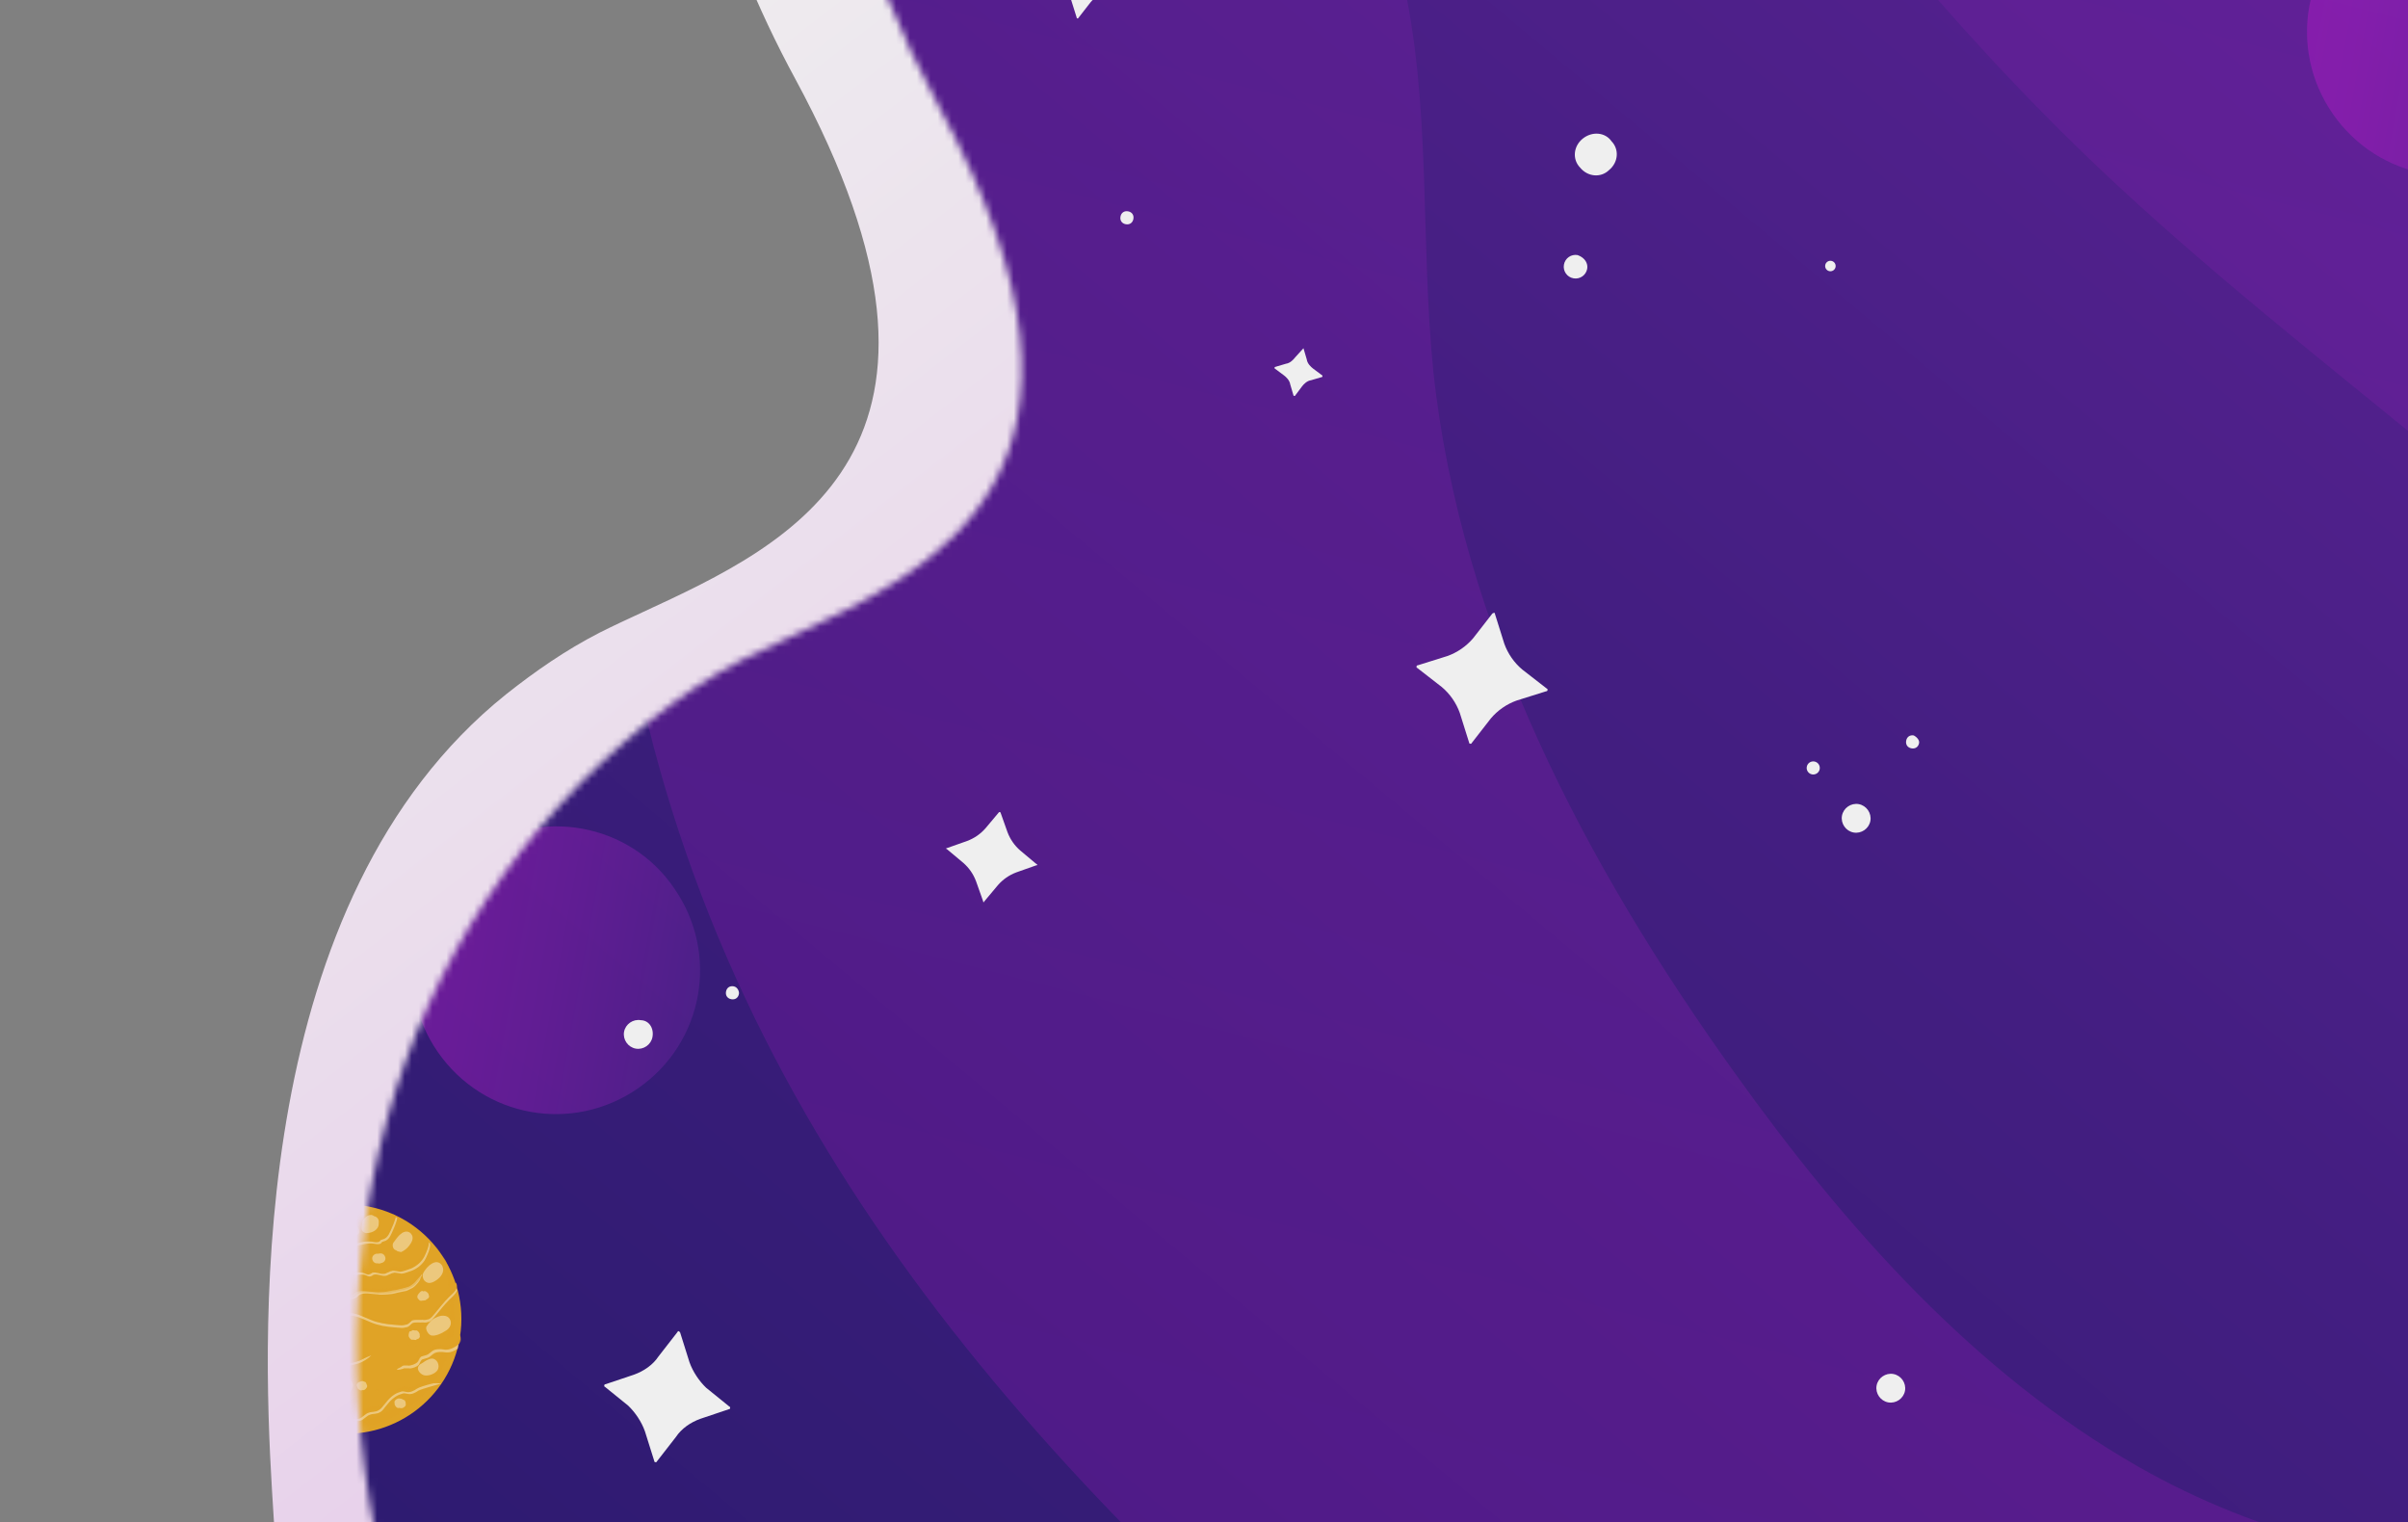 <svg width="348" height="220" viewBox="0 0 348 220" fill="none" xmlns="http://www.w3.org/2000/svg">
<rect x="0" y="0" width="348" height="220" fill="#808080" stroke="none"/>
<path fill-rule="evenodd" clip-rule="evenodd" d="M156.098 -218.959C156.293 -218.808 156.49 -218.657 156.689 -218.504C166.213 -211.176 179.961 -200.597 155.814 -182.05C135.338 -166.358 119.192 -145.787 108.885 -122.148L108.77 -121.891C90.113 -78.916 92.575 -29.77 114.95 11.433C143.867 64.87 114.234 78.581 93.034 88.39C90.776 89.434 88.615 90.434 86.63 91.433C81.729 93.954 77.361 96.987 73.146 100.326C36.038 130.04 37.837 190.807 39.31 215.389C40.783 239.971 43.971 282.925 66.72 312.038C89.469 341.151 140.97 360.622 193.106 358.449C163.037 345.696 110.739 313.325 100.534 279.785L89.16 242.302C72.981 189.085 87.849 139.382 124.957 109.669C129.172 106.33 133.54 103.296 138.441 100.776C140.426 99.777 142.587 98.776 144.845 97.732C166.045 87.923 195.678 74.213 166.761 20.776C144.386 -20.428 141.924 -69.573 160.581 -112.549L160.696 -112.806C171.003 -136.445 187.148 -157.016 207.624 -172.707C231.772 -191.254 218.023 -201.833 208.5 -209.161C208.301 -209.314 208.104 -209.466 207.909 -209.616L156.098 -218.959Z" fill="url(#paint0_linear)"/>
<mask id="mask0" mask-type="alpha" maskUnits="userSpaceOnUse" x="13" y="-225" width="424" height="675">
<path d="M177.378 -214.633L176.55 -215.271L436.116 -168.467L324.613 449.9L274.444 440.854C275.704 432.544 276.242 425.683 275.904 421.04C275.161 410.137 272.334 401.152 267.999 393.214C266.646 390.772 265.335 388.31 264.033 385.866C254.143 367.292 244.807 349.76 221.705 350.198C213.266 350.914 209.52 351.702 206.445 352.349L206.408 352.357L205.655 352.515C146.396 364.826 87.036 332.237 69.413 274.313L58.039 236.83C41.859 183.613 56.728 133.91 93.835 104.197C98.05 100.858 102.418 97.824 107.319 95.304C109.304 94.305 111.465 93.305 113.722 92.261C134.923 82.451 164.557 68.741 135.64 15.304C113.265 -25.9 110.802 -75.046 129.459 -118.021L129.575 -118.278C139.882 -141.917 156.027 -162.488 176.503 -178.179C200.65 -196.726 186.902 -207.305 177.378 -214.633Z" fill="#FF1515"/>
</mask>
<g mask="url(#mask0)">
<path fill-rule="evenodd" clip-rule="evenodd" d="M444.455 -213.508L444.56 -212.352L325.126 449.995L274.955 440.948C276.215 432.638 276.754 425.777 276.416 421.135C275.672 410.232 272.846 401.246 268.511 393.309C267.158 390.868 265.848 388.407 264.547 385.964L264.546 385.963L264.545 385.96C254.654 367.387 245.318 349.854 222.216 350.293C213.779 351.008 210.031 351.797 206.957 352.444L206.951 352.445C206.686 352.501 206.425 352.556 206.166 352.61C146.908 364.92 87.547 332.332 69.924 274.408L58.55 236.925C42.371 183.708 57.239 134.005 94.347 104.291C98.562 100.952 102.93 97.919 107.831 95.398C109.814 94.4 111.973 93.401 114.227 92.358L114.233 92.356L114.235 92.355C135.435 82.546 165.068 68.835 136.151 15.399C113.776 -25.805 111.314 -74.951 129.971 -117.926L130.086 -118.183C140.393 -141.822 156.539 -162.393 177.015 -178.084C201.162 -196.632 187.414 -207.21 177.89 -214.539C172.592 -218.615 168.601 -221.685 173.168 -224.562C178.461 -227.909 186.151 -228.939 193.691 -229.949C205.03 -231.468 216.03 -232.942 218.029 -242.178C219.495 -248.783 213.138 -247.97 205.83 -247.035C198.353 -246.079 189.881 -244.996 187.769 -251.595C186.794 -254.639 185.555 -257.617 184.065 -260.461L444.455 -213.508Z" fill="#F9F9F9"/>
<path fill-rule="evenodd" clip-rule="evenodd" d="M444.455 -213.508L444.56 -212.352L325.126 449.995L274.955 440.948C276.215 432.638 276.754 425.777 276.416 421.135C275.672 410.232 272.846 401.246 268.511 393.309C267.158 390.868 265.848 388.407 264.547 385.964L264.546 385.963L264.545 385.96C254.654 367.387 245.318 349.854 222.216 350.293C213.779 351.008 210.031 351.797 206.957 352.444L206.951 352.445C206.686 352.501 206.425 352.556 206.166 352.61C146.908 364.92 87.547 332.332 69.924 274.408L58.55 236.925C42.371 183.708 57.239 134.005 94.347 104.291C98.562 100.952 102.93 97.919 107.831 95.398C109.814 94.4 111.973 93.401 114.227 92.358L114.233 92.356L114.235 92.355C135.435 82.546 165.068 68.835 136.151 15.399C113.776 -25.805 111.314 -74.951 129.971 -117.926L130.086 -118.183C140.393 -141.822 156.539 -162.393 177.015 -178.084C201.162 -196.632 187.414 -207.21 177.89 -214.539C172.592 -218.615 168.601 -221.685 173.168 -224.562C178.461 -227.909 186.151 -228.939 193.691 -229.949C205.03 -231.468 216.03 -232.942 218.029 -242.178C219.495 -248.783 213.138 -247.97 205.83 -247.035C198.353 -246.079 189.881 -244.996 187.769 -251.595C186.794 -254.639 185.555 -257.617 184.065 -260.461L444.455 -213.508Z" fill="url(#paint1_radial)"/>
<path d="M2.086 -293.526L444.856 -213.686L325.212 449.83L-117.559 369.99L2.086 -293.526Z" fill="url(#paint2_linear)"/>
<path opacity="0.2" d="M250.309 -148.726C255.821 -129.872 261.054 -110.698 268.827 -93.025C281.974 -62.8 302.869 -36.063 329.104 -16.373C355.794 3.827 387.367 16.471 416.661 32.641L397.391 107.395C369.588 76.331 333.546 52.937 303.197 24.155C259.98 -16.954 228.702 -68.698 198.015 -119.701C188.573 -135.454 178.907 -151.853 171.957 -168.923L250.309 -148.726ZM308.999 211.929C285.292 198.375 266.652 177.312 250.823 155.211C229.081 124.926 211.092 90.711 207.143 53.652C205.218 34.548 206.928 15.009 202.565 -3.744C197.225 -27.059 182.261 -47.958 161.762 -60.293C147.58 -69.042 131.16 -73.667 118.28 -84.43C108.14 -92.92 101.149 -104.516 94.756 -116.154C82.923 -137.812 72.842 -160.195 64.329 -183.348C62.618 -188.098 60.908 -192.848 59.244 -197.782L-76.542 -232.785C-68.662 -198.826 -41.7 -172.092 -14.382 -149.772C14.397 -126.291 46.267 -104.169 64.268 -71.518C90.338 -23.86 81.348 34.545 90.229 88.153C102.188 160.185 147.495 210.647 201.112 256.201L349.559 294.467L367.314 225.59C347.308 227.289 326.573 221.944 308.999 211.929Z" fill="url(#paint3_linear)"/>
<path opacity="0.4" d="M68.498 123.138C59.025 129.71 56.705 142.577 63.286 152.043C69.867 161.51 82.746 163.832 92.219 157.26C101.691 150.689 104.012 137.821 97.431 128.355C91.037 118.923 77.971 116.566 68.498 123.138Z" fill="url(#paint4_linear)"/>
<path opacity="0.4" d="M342.359 -12.428C332.887 -5.856 330.566 7.011 337.147 16.478C343.728 25.944 356.608 28.266 366.08 21.695C375.553 15.123 377.873 2.256 371.292 -7.211C364.678 -16.49 351.798 -18.813 342.359 -12.428Z" fill="url(#paint5_linear)"/>
<path d="M98.289 192.543L99.636 196.829C100.147 198.269 101.065 199.59 102.051 200.538L105.414 203.262C105.601 203.296 105.534 203.669 105.347 203.635L101.244 205.014C99.803 205.524 98.481 206.441 97.686 207.645L94.926 211.191C94.892 211.378 94.519 211.31 94.553 211.124L93.206 206.838C92.694 205.397 91.776 204.077 90.791 203.129L87.427 200.404C87.24 200.37 87.308 199.998 87.494 200.031L91.598 198.653C93.039 198.143 94.361 197.226 95.156 196.021L97.915 192.475C97.949 192.289 98.136 192.322 98.289 192.543Z" fill="#EFEFEF"/>
<path d="M216.049 88.723L217.396 93.01C217.907 94.45 218.825 95.771 219.998 96.752L223.548 99.51C223.734 99.544 223.667 99.917 223.48 99.883L219.191 101.228C217.749 101.738 216.428 102.655 215.446 103.826L212.686 107.372C212.652 107.558 212.279 107.491 212.313 107.304L210.966 103.018C210.454 101.578 209.536 100.257 208.364 99.276L204.814 96.517C204.627 96.484 204.694 96.111 204.881 96.144L209.171 94.8C210.612 94.29 211.934 93.373 212.916 92.202L215.675 88.656C215.896 88.503 216.082 88.537 216.049 88.723Z" fill="#EFEFEF"/>
<path d="M157.995 -9.335L158.856 -6.593C159.182 -5.671 159.769 -4.826 160.518 -4.198L162.788 -2.434C162.907 -2.412 162.864 -2.174 162.745 -2.195L160.002 -1.335C159.081 -1.008 158.236 -0.421 157.608 0.328L155.843 2.597C155.822 2.717 155.583 2.674 155.605 2.554L154.744 -0.188C154.417 -1.11 153.83 -1.955 153.081 -2.583L150.812 -4.347C150.693 -4.368 150.736 -4.607 150.855 -4.586L153.598 -5.446C154.519 -5.773 155.364 -6.36 155.992 -7.109L157.756 -9.378C157.897 -9.476 158.016 -9.455 157.995 -9.335Z" fill="#EFEFEF"/>
<path d="M188.375 50.319L188.852 51.945C188.938 52.538 189.431 53.012 189.771 53.266L191.13 54.281L191.096 54.468L189.468 54.945C188.874 55.03 188.4 55.522 188.146 55.861L187.131 57.219L186.944 57.185L186.466 55.559C186.38 54.965 185.888 54.492 185.548 54.238L184.189 53.222L184.223 53.036L185.851 52.559C186.444 52.474 186.919 51.982 187.172 51.642L188.375 50.319Z" fill="#EFEFEF"/>
<path d="M144.58 117.375L145.602 120.255C145.994 121.288 146.606 122.169 147.439 122.897L149.783 124.86C149.97 124.893 149.936 125.08 149.749 125.046L146.867 126.067C145.833 126.458 144.952 127.069 144.223 127.901L142.259 130.242C142.226 130.429 142.039 130.395 142.073 130.209L141.05 127.328C140.658 126.295 140.046 125.415 139.214 124.687L136.869 122.724C136.683 122.69 136.716 122.504 136.903 122.537L139.785 121.517C140.819 121.125 141.701 120.514 142.429 119.683L144.393 117.341C144.393 117.341 144.393 117.341 144.58 117.375Z" fill="#EFEFEF"/>
<path d="M94.295 149.847C94.093 150.966 92.992 151.73 91.872 151.528C90.752 151.326 89.987 150.225 90.188 149.106C90.39 147.987 91.492 147.223 92.612 147.425C93.765 147.441 94.53 148.541 94.295 149.847Z" fill="#EFEFEF"/>
<path d="M275.307 200.971C275.105 202.09 274.004 202.854 272.884 202.652C271.764 202.45 270.999 201.35 271.2 200.231C271.402 199.112 272.504 198.348 273.624 198.55C274.744 198.752 275.509 199.852 275.307 200.971Z" fill="#EFEFEF"/>
<path d="M270.303 118.621C270.101 119.74 269 120.504 267.88 120.302C266.76 120.1 265.995 118.999 266.197 117.88C266.398 116.762 267.5 115.997 268.62 116.199C269.74 116.401 270.505 117.502 270.303 118.621Z" fill="#EFEFEF"/>
<path d="M264.392 39.187C264.804 39.261 265.199 38.988 265.273 38.576C265.347 38.164 265.073 37.77 264.661 37.695C264.248 37.621 263.854 37.895 263.78 38.306C263.705 38.718 263.979 39.113 264.392 39.187Z" fill="#EFEFEF"/>
<path d="M261.878 111.903C262.394 111.996 262.887 111.654 262.98 111.139C263.073 110.624 262.73 110.131 262.215 110.039C261.699 109.946 261.206 110.288 261.113 110.803C261.02 111.318 261.363 111.81 261.878 111.903Z" fill="#EFEFEF"/>
<path d="M277.343 107.375C277.242 107.935 276.802 108.24 276.242 108.139C275.682 108.038 275.376 107.598 275.476 107.038C275.577 106.479 276.018 106.173 276.578 106.274C277.104 106.562 277.41 107.002 277.343 107.375Z" fill="#EFEFEF"/>
<path d="M129.465 55.293C130.111 55.987 129.943 56.92 129.248 57.565C128.554 58.21 127.62 58.041 126.975 57.347C126.329 56.653 126.497 55.721 127.191 55.076C127.852 54.617 128.819 54.599 129.465 55.293Z" fill="#EFEFEF"/>
<path d="M232.893 20.414C234.032 21.582 233.882 23.481 232.527 24.584C231.358 25.721 229.458 25.571 228.353 24.216C227.214 23.048 227.364 21.15 228.719 20.047C230.075 18.943 231.975 19.093 232.893 20.414Z" fill="#EFEFEF"/>
<path d="M126.554 70.365C127.07 70.458 127.563 70.116 127.656 69.601C127.748 69.086 127.406 68.593 126.89 68.5C126.375 68.407 125.882 68.75 125.789 69.264C125.696 69.779 126.039 70.272 126.554 70.365Z" fill="#EFEFEF"/>
<path d="M163.796 31.638C163.695 32.197 163.255 32.503 162.695 32.402C162.135 32.301 161.829 31.861 161.93 31.301C162.03 30.742 162.471 30.436 163.031 30.537C163.591 30.638 163.897 31.078 163.796 31.638Z" fill="#EFEFEF"/>
<path d="M229.378 38.843C229.209 39.775 228.328 40.386 227.395 40.218C226.462 40.05 225.85 39.169 226.018 38.237C226.186 37.304 227.067 36.693 228 36.861C229.087 37.25 229.512 38.097 229.378 38.843Z" fill="#EFEFEF"/>
<path d="M106.788 143.629C106.687 144.188 106.247 144.494 105.687 144.393C105.127 144.292 104.821 143.852 104.922 143.292C105.023 142.733 105.463 142.427 106.023 142.528C106.583 142.629 106.856 143.256 106.788 143.629Z" fill="#EFEFEF"/>
<path d="M47.578 206.98C56.619 208.378 65.082 202.182 66.48 193.14C67.878 184.099 61.682 175.636 52.641 174.238C43.599 172.84 35.136 179.036 33.738 188.077C32.34 197.119 38.536 205.582 47.578 206.98Z" fill="#E0A326"/>
<path opacity="0.34" d="M65.748 187.568L65.769 187.448C65.791 187.327 65.692 187.184 65.714 187.064L65.736 186.943C65.637 186.8 65.68 186.559 65.581 186.416C65.581 186.416 65.581 186.416 65.603 186.295C65.625 186.175 65.526 186.032 65.548 185.911L65.569 185.791C65.47 185.648 65.492 185.527 65.415 185.264C65.316 185.121 65.338 185.001 65.261 184.737C65.261 184.737 65.261 184.737 65.282 184.617C65.183 184.474 65.205 184.353 65.106 184.211C65.106 184.211 65.106 184.211 65.128 184.09C65.029 183.948 64.93 183.805 64.974 183.563C64.874 183.421 64.776 183.278 64.797 183.158C64.797 183.158 64.797 183.158 64.819 183.037C64.621 182.752 64.566 182.368 64.368 182.083C64.269 181.94 64.17 181.798 64.071 181.655C63.873 181.37 63.675 181.085 63.477 180.8C63.378 180.657 63.158 180.493 63.081 180.23C63.18 180.372 63.378 180.657 63.477 180.8C63.576 180.942 63.675 181.085 63.774 181.228C63.972 181.513 64.17 181.798 64.225 182.182C64.225 182.182 64.225 182.182 64.203 182.302C64.302 182.445 64.401 182.588 64.38 182.708C64.479 182.851 64.578 182.993 64.534 183.235C64.534 183.235 64.534 183.235 64.512 183.356C64.348 183.575 64.326 183.696 64.425 183.839C64.425 183.839 64.425 183.839 64.403 183.959C64.502 184.102 64.481 184.223 64.558 184.486C64.657 184.629 64.635 184.749 64.712 185.013L64.691 185.133C64.789 185.276 64.768 185.397 64.746 185.517C64.746 185.517 64.746 185.517 64.724 185.638C64.823 185.781 64.779 186.022 64.879 186.165L64.857 186.286C64.835 186.406 64.934 186.549 64.912 186.67L64.89 186.79C64.869 186.911 64.946 187.174 64.924 187.295C66.056 196.227 59.856 204.336 51.045 205.49C50.924 205.468 50.661 205.546 50.54 205.524L50.419 205.502C50.298 205.48 50.178 205.459 50.035 205.558C49.914 205.536 49.914 205.536 49.794 205.514C49.673 205.492 49.673 205.492 49.552 205.47C44.142 205.742 39.232 203.236 35.978 199.157C39.024 203.697 44.373 206.532 50.146 206.326C50.267 206.347 50.267 206.347 50.388 206.369C50.508 206.391 50.508 206.391 50.629 206.413C50.75 206.435 50.871 206.456 51.013 206.357L51.134 206.379C51.255 206.401 51.518 206.324 51.639 206.345C60.571 205.213 66.793 196.984 65.518 188.15C65.803 187.952 65.825 187.832 65.748 187.568Z" fill="#E0A326"/>
<path opacity="0.6" d="M35.092 188.149C36.311 181.387 41.89 176.034 48.66 175.135C51.733 174.692 54.872 175.258 57.64 176.505C58.782 177.085 60.144 177.829 61.078 178.871C60.308 177.61 58.606 176.679 57.222 176.056C54.476 174.688 51.315 174.242 48.242 174.686C41.472 175.585 35.893 180.938 34.674 187.7C34.282 189.874 33.957 193.057 35.507 194.833C34.462 193.023 34.721 190.202 35.092 188.149Z" fill="#E0A326"/>
<path opacity="0.34" d="M43.433 179.928C44.29 180.706 43.821 182.616 42.408 184.232C40.994 185.847 39.03 186.366 38.173 185.588C37.217 184.667 37.686 182.757 39.22 181.163C40.755 179.57 42.598 179.029 43.433 179.928Z" fill="#E0A326"/>
<path opacity="0.34" d="M48.028 177.266C48.303 177.815 47.744 178.836 46.669 179.266C45.573 179.816 44.464 179.741 44.211 179.072C43.935 178.523 44.494 177.502 45.569 177.072C46.666 176.522 47.774 176.597 48.028 177.266Z" fill="#E0A326"/>
<path opacity="0.4" d="M58.602 182.913C58.46 183.012 58.339 182.991 58.197 183.09C58.076 183.068 57.933 183.167 57.813 183.145C57.571 183.102 57.209 183.036 56.704 183.07C56.441 183.147 56.32 183.125 56.178 183.224C56.035 183.323 55.914 183.301 55.772 183.4C55.651 183.379 55.629 183.499 55.508 183.478C55.388 183.456 55.388 183.456 55.267 183.434C55.146 183.412 54.905 183.369 54.784 183.347C54.422 183.282 54.301 183.26 54.301 183.26C54.301 183.26 54.059 183.216 53.818 183.173C53.455 183.108 53.093 183.042 52.489 182.933C51.886 182.824 51.26 182.836 50.514 182.826C49.767 182.817 48.999 182.927 48.352 183.06C47.562 183.292 46.893 183.545 46.323 183.941C45.774 184.216 45.347 184.513 44.82 184.668C44.557 184.745 44.294 184.822 44.173 184.8C43.931 184.757 43.789 184.856 43.668 184.834C43.426 184.79 43.185 184.747 43.185 184.747C43.185 184.747 43.284 184.889 43.624 185.075C43.745 185.097 43.987 185.141 44.228 185.184C44.711 185.271 45.117 185.095 45.622 185.061C46.127 185.028 46.709 185.257 47.235 185.103C47.499 185.026 47.663 184.806 47.806 184.707C48.376 184.311 49.166 184.08 49.912 184.089C50.395 184.177 50.757 184.242 51.262 184.208C51.624 184.274 52.151 184.119 52.634 184.206C52.875 184.25 53.095 184.414 53.337 184.458C53.578 184.501 53.863 184.303 54.006 184.204C54.532 184.05 55.093 184.4 55.597 184.367C55.718 184.388 55.981 184.311 56.124 184.212C56.387 184.135 56.672 183.937 56.793 183.959C56.936 183.86 57.298 183.925 57.66 183.99C57.781 184.012 57.902 184.034 58.023 184.056C58.527 184.022 59.076 183.747 59.602 183.592C60.414 183.24 61.148 182.624 61.542 181.823C61.75 181.361 62.538 179.758 61.956 179.528C61.057 180.364 60.214 181.583 59.173 182.518C59.173 182.518 58.888 182.715 58.602 182.913Z" fill="white"/>
<path opacity="0.4" d="M63.767 199.929C63.404 199.864 62.658 199.854 61.528 199.899C60.76 200.01 59.992 200.121 59.081 200.331C58.17 200.541 57.238 200.871 56.305 201.202C55.9 201.378 55.373 201.533 54.945 201.83C54.682 201.907 54.539 202.006 54.254 202.204C54.112 202.303 53.849 202.38 53.684 202.6C52.851 203.073 52.16 203.447 51.633 203.601C50.986 203.734 50.481 203.768 50.119 203.702C49.877 203.659 49.757 203.637 49.636 203.615C49.515 203.594 49.515 203.594 49.515 203.594C49.515 203.594 49.515 203.594 49.394 203.572C49.274 203.55 49.153 203.528 48.911 203.485C48.549 203.419 47.967 203.19 47.264 202.938C46.562 202.687 45.716 202.534 44.75 202.36C43.762 202.307 42.873 202.396 41.985 202.485C41.743 202.441 41.48 202.519 41.238 202.475C40.997 202.432 40.755 202.388 40.492 202.465C40.009 202.378 39.647 202.313 39.163 202.226C38.56 202.117 38.077 202.03 37.615 201.822C37.835 201.986 38.033 202.271 38.253 202.436C38.813 202.786 39.373 203.136 39.955 203.366C40.197 203.41 40.296 203.552 40.537 203.596C40.779 203.639 41.042 203.562 41.327 203.364C41.47 203.265 41.591 203.287 41.711 203.309C41.832 203.33 41.931 203.473 42.151 203.637C42.59 203.966 43.26 203.712 43.687 203.415C43.83 203.316 43.972 203.217 44.115 203.119C44.904 202.887 46.486 203.796 47.189 204.047C47.31 204.069 47.53 204.233 47.629 204.376C47.727 204.518 47.706 204.639 47.805 204.781C48.003 205.066 48.486 205.154 48.991 205.12C49.495 205.086 50 205.053 50.483 205.14C51.087 205.249 51.548 205.456 52.075 205.302C52.602 205.148 52.952 204.587 53.478 204.433C53.884 204.257 54.488 204.366 54.916 204.069C55.322 203.892 55.529 203.431 55.836 203.112C56.329 202.453 57.085 201.717 57.875 201.485C58.139 201.408 58.281 201.309 58.523 201.353C58.643 201.374 58.885 201.418 59.006 201.44C59.489 201.527 60.037 201.252 60.465 200.955C61.013 200.679 62.977 200.161 63.767 199.929Z" fill="white"/>
<path opacity="0.4" d="M59.537 190.189C59.01 190.343 58.385 190.355 57.902 190.268C57.419 190.181 56.936 190.094 56.474 189.886C56.013 189.678 55.673 189.492 55.212 189.284C54.871 189.098 54.531 188.912 54.168 188.847C54.047 188.825 53.927 188.803 53.828 188.661C53.707 188.639 53.586 188.617 53.465 188.595C53.345 188.573 53.224 188.552 53.224 188.552C53.224 188.552 53.224 188.552 53.103 188.53C53.103 188.53 52.982 188.508 52.862 188.486C52.741 188.465 52.62 188.443 52.499 188.421C52.379 188.399 52.379 188.399 52.258 188.377C52.137 188.356 52.137 188.356 52.016 188.334C51.391 188.346 50.403 188.292 49.471 188.623C48.944 188.777 48.417 188.932 47.891 189.086C47.364 189.241 46.695 189.494 46.147 189.769C44.951 190.177 43.733 190.706 42.461 190.85L41.956 190.884C41.835 190.862 41.593 190.818 41.451 190.917C41.33 190.896 41.089 190.852 40.946 190.951C40.825 190.929 40.584 190.886 40.463 190.864C40.342 190.842 40.101 190.799 39.98 190.777C39.859 190.755 39.618 190.712 39.497 190.69C39.376 190.668 39.135 190.624 39.014 190.603C38.893 190.581 38.652 190.537 38.531 190.516C37.345 190.177 36.324 189.619 35.401 189.203C34.841 188.853 34.259 188.623 33.819 188.294C33.699 188.273 33.875 188.679 33.853 188.799C33.952 188.942 34.172 189.106 34.413 189.15C34.633 189.314 34.995 189.379 35.215 189.544C35.336 189.565 35.435 189.708 35.556 189.73C35.874 190.037 35.93 190.421 36.128 190.706C36.425 191.133 36.765 191.319 37.226 191.527C37.688 191.735 38.27 191.965 38.774 191.931C39.016 191.975 39.258 192.018 39.378 192.04C39.96 192.27 40.257 192.697 40.839 192.927C41.542 193.178 42.233 192.804 42.979 192.814C43.484 192.78 43.945 192.988 44.472 192.834C45.404 192.503 45.962 191.482 46.796 191.008C47.772 190.436 48.946 190.149 50.076 190.104C50.438 190.169 50.702 190.092 51.064 190.157C52.272 190.375 53.271 191.054 54.457 191.392C55.643 191.731 56.631 191.784 57.86 191.881C58.102 191.925 58.486 191.87 58.749 191.792C59.133 191.737 59.319 191.396 59.604 191.198C60.01 191.022 60.735 191.153 61.119 191.097C61.481 191.163 61.744 191.086 62.008 191.008C62.413 190.832 62.599 190.492 62.906 190.173C63.542 189.415 64.199 188.536 64.955 187.799C65.405 187.382 65.854 186.964 66.062 186.503C65.985 186.239 65.886 186.097 65.929 185.855C64.811 186.526 63.868 187.603 62.871 188.296C61.829 189.231 60.711 189.902 59.537 190.189Z" fill="white"/>
<path opacity="0.4" d="M36.535 198.136C37.117 198.366 37.622 198.332 37.984 198.398C38.226 198.441 38.467 198.485 38.61 198.386C40.168 198.043 40.89 196.802 42.625 196.865C43.129 196.832 43.591 197.039 44.052 197.247C44.854 197.641 44.931 197.905 45.448 198.496C45.547 198.639 45.909 198.704 46.051 198.605C46.315 198.528 46.457 198.429 46.721 198.352C47.247 198.197 47.851 198.306 48.477 198.294C48.597 198.316 48.718 198.338 48.981 198.261C49.629 198.128 50.001 197.447 50.648 197.315C51.175 197.16 51.68 197.126 52.228 196.851C53.182 196.4 53.653 195.861 53.653 195.861C53.653 195.861 52.984 196.115 52.03 196.566C51.503 196.721 50.977 196.875 50.329 197.008C49.682 197.14 49.035 197.273 48.409 197.285C47.784 197.297 47.059 197.166 46.455 197.057C45.852 196.948 45.269 196.719 44.786 196.632C44.325 196.424 43.842 196.337 43.622 196.172C43.502 196.151 43.381 196.129 43.26 196.107C43.139 196.085 43.139 196.085 43.139 196.085C43.139 196.085 43.139 196.085 43.019 196.063C42.898 196.042 42.777 196.02 42.656 195.998C42.535 195.976 42.294 195.933 42.031 196.01C41.789 195.966 41.526 196.044 41.263 196.121C40.999 196.198 40.736 196.275 40.451 196.473C40.188 196.55 39.903 196.748 39.639 196.826C38.992 196.958 38.345 197.091 37.697 197.224C37.072 197.235 36.325 197.226 35.722 197.117C35.48 197.073 35.118 197.008 34.876 196.964C35.009 197.612 35.811 198.006 36.535 198.136Z" fill="white"/>
<path opacity="0.4" d="M46.089 180.407C45.464 180.419 44.86 180.31 44.135 180.18C42.829 179.819 41.566 179.218 40.643 178.802C40.423 178.638 39.885 178.166 39.6 178.364C40.336 179.121 41.281 179.416 42.082 179.81C42.664 180.039 43.181 180.631 43.741 180.981C45.961 182.504 47.913 181.36 50.062 180.5C50.326 180.423 50.731 180.247 51.258 180.093C52.169 179.883 53.222 179.574 54.067 179.726C54.429 179.792 54.792 179.857 55.077 179.659C55.099 179.538 55.219 179.56 55.241 179.439C55.241 179.439 55.362 179.461 55.505 179.362C55.889 179.307 56.195 178.988 56.381 178.647C56.546 178.428 57.607 176.001 57.365 175.957C57.245 175.935 57.146 175.793 57.025 175.771C56.817 176.232 56.587 176.814 56.259 177.254C56.094 177.473 55.809 177.671 55.645 177.891C55.36 178.089 55.075 178.287 54.812 178.364C54.142 178.618 53.495 178.75 52.848 178.883C52.2 179.016 51.575 179.027 51.048 179.182C50.522 179.336 50.116 179.512 49.732 179.568C49.468 179.645 49.326 179.744 49.326 179.744C49.326 179.744 49.205 179.722 48.92 179.92C48.657 179.998 48.251 180.174 47.746 180.207C47.34 180.384 46.715 180.395 46.089 180.407Z" fill="white"/>
<path opacity="0.4" d="M66.214 193.263C65.566 193.396 64.689 194.11 64.305 194.166C64.042 194.243 63.779 194.32 63.658 194.298C63.537 194.276 63.395 194.375 63.395 194.375C63.395 194.375 63.274 194.354 63.131 194.453C63.011 194.431 62.627 194.486 62.363 194.564C61.979 194.619 61.573 194.795 61.167 194.971C60.762 195.148 60.455 195.466 60.027 195.763C59.414 196.401 58.822 196.917 58.252 197.313C57.802 197.731 57.297 197.765 57.396 197.907C57.374 198.028 58.285 197.818 58.428 197.719C58.669 197.763 58.932 197.685 59.295 197.751C59.679 197.695 60.205 197.541 60.512 197.222C60.677 197.003 60.742 196.64 61.027 196.442C61.29 196.365 61.554 196.288 61.817 196.211C62.08 196.133 62.245 195.914 62.529 195.716C62.979 195.298 63.846 195.33 64.329 195.417C64.933 195.526 65.602 195.272 66.172 194.876C66.259 194.393 66.346 193.91 66.433 193.427C66.356 193.164 66.356 193.164 66.214 193.263Z" fill="white"/>
<path opacity="0.4" d="M35.789 184.286C35.69 184.143 35.591 184 35.393 183.715C35.229 183.935 35.185 184.177 35.263 184.44C35.417 184.967 35.813 185.537 36.11 185.964C36.187 186.228 36.407 186.392 36.484 186.655C36.902 187.105 37.484 187.334 37.638 187.861C37.737 188.003 37.694 188.245 37.913 188.409C38.034 188.431 38.155 188.453 38.276 188.474C38.759 188.562 39.198 188.89 39.638 189.219C40.077 189.547 40.538 189.755 41.065 189.601C41.712 189.468 42.36 189.336 43.007 189.203C43.27 189.126 43.654 189.07 43.896 189.114C44.379 189.201 44.719 189.387 45.224 189.353C46.212 189.407 47.352 188.615 48.285 188.284C48.954 188.031 49.623 187.778 50.248 187.766C50.49 187.809 50.874 187.754 51.137 187.677C51.401 187.599 51.686 187.401 51.85 187.182C52.563 186.687 53.628 187.003 54.495 187.035C54.978 187.122 55.483 187.089 55.988 187.055C56.492 187.021 56.876 186.966 57.403 186.811C57.787 186.756 58.314 186.602 58.698 186.546C58.698 186.546 58.961 186.469 59.103 186.37C59.246 186.271 59.509 186.194 59.652 186.095C59.937 185.897 60.244 185.578 60.408 185.358C60.572 185.139 60.737 184.919 60.78 184.677C60.966 184.337 61.01 184.095 61.01 184.095C61.01 184.095 60.846 184.315 60.539 184.634C60.374 184.854 60.232 184.952 60.068 185.172C59.903 185.392 59.618 185.59 59.333 185.788C59.048 185.986 58.664 186.041 58.28 186.097C57.896 186.152 57.512 186.208 56.985 186.362C56.601 186.417 56.096 186.451 55.592 186.485C55.087 186.518 54.724 186.453 54.22 186.487C53.232 186.433 52.288 186.138 51.399 186.227C50.389 186.295 49.599 186.526 48.952 186.659C47.515 187.023 46.604 187.233 46.604 187.233C46.604 187.233 45.672 187.564 44.355 187.95C43.686 188.203 42.896 188.435 42.15 188.425C41.404 188.415 40.459 188.12 39.657 187.726C38.856 187.332 38.076 186.818 37.438 186.204C36.68 185.568 36.185 184.856 35.789 184.286Z" fill="white"/>
<path d="M35.194 183.431C35.293 183.574 35.512 183.738 35.59 184.001C35.986 184.571 36.502 185.163 37.14 185.777C37.777 186.391 38.557 186.905 39.359 187.299C40.161 187.693 41.105 187.988 41.851 187.998C42.598 188.008 43.388 187.776 44.057 187.523C45.494 187.159 46.426 186.828 46.426 186.828C46.426 186.828 47.337 186.618 48.774 186.254C49.421 186.121 50.354 185.791 51.221 185.822C52.231 185.755 53.175 186.05 54.042 186.082C54.525 186.169 54.909 186.113 55.414 186.08C55.919 186.046 56.303 185.991 56.807 185.957C57.192 185.902 57.696 185.868 58.102 185.692C58.607 185.658 58.87 185.581 59.155 185.383C59.441 185.185 59.605 184.965 59.89 184.767C60.054 184.547 60.218 184.328 60.361 184.229C60.547 183.888 60.711 183.668 60.711 183.668C60.711 183.668 60.668 183.91 60.482 184.25C60.438 184.492 60.274 184.712 60.11 184.931C59.945 185.151 59.759 185.492 59.353 185.668C59.211 185.767 59.068 185.866 58.805 185.943C58.663 186.042 58.399 186.119 58.136 186.196C57.752 186.252 57.346 186.428 56.841 186.462C56.457 186.517 55.931 186.672 55.426 186.705C54.921 186.739 54.416 186.773 53.933 186.685C53.187 186.676 52.001 186.337 51.288 186.832C51.003 187.03 50.839 187.25 50.576 187.327C50.532 187.568 50.17 187.503 49.928 187.46C49.182 187.45 48.633 187.725 47.964 187.978C47.032 188.309 45.892 189.101 44.904 189.047C44.52 189.103 44.059 188.895 43.575 188.808C43.334 188.764 42.95 188.82 42.687 188.897C42.039 189.029 41.392 189.162 40.745 189.295C40.218 189.449 39.779 189.121 39.317 188.913C38.878 188.584 38.438 188.255 37.955 188.168C37.834 188.147 37.714 188.125 37.593 188.103C37.472 188.081 37.516 187.84 37.439 187.576C37.284 187.05 36.702 186.82 36.284 186.371C36.065 186.207 35.987 185.943 35.91 185.68C35.613 185.252 35.217 184.682 35.063 184.156C34.964 184.013 35.029 183.651 35.194 183.431ZM63.808 199.688C63.83 199.567 62.842 199.514 61.448 199.636C60.68 199.747 59.912 199.858 59.001 200.068C58.09 200.278 57.158 200.608 56.226 200.939C55.82 201.115 55.293 201.27 54.866 201.567C54.602 201.644 54.46 201.743 54.175 201.941C54.032 202.04 53.769 202.117 53.605 202.337C52.771 202.81 52.08 203.184 51.554 203.338C50.906 203.471 50.401 203.505 50.039 203.439C49.798 203.396 49.677 203.374 49.556 203.352C49.435 203.33 49.435 203.33 49.435 203.33C49.435 203.33 49.435 203.33 49.315 203.309C49.194 203.287 49.073 203.265 48.832 203.222C48.469 203.156 47.887 202.927 47.185 202.675C46.482 202.424 45.636 202.271 44.67 202.097C43.683 202.044 42.794 202.133 41.905 202.222C41.663 202.178 41.4 202.256 41.158 202.212C40.917 202.168 40.675 202.125 40.412 202.202C39.929 202.115 39.567 202.05 39.084 201.963C38.48 201.854 37.898 201.624 37.415 201.537C38.151 202.293 38.832 202.665 39.755 203.081C39.996 203.125 40.095 203.267 40.337 203.311C40.578 203.354 40.842 203.277 41.127 203.079C41.269 202.98 41.39 203.002 41.511 203.024C41.632 203.045 41.731 203.188 41.95 203.352C42.39 203.681 43.059 203.428 43.487 203.131C43.629 203.032 43.772 202.933 43.914 202.834C44.704 202.602 46.286 203.511 46.989 203.762C47.109 203.784 47.329 203.948 47.428 204.091C47.527 204.233 47.505 204.354 47.604 204.496C47.802 204.782 48.285 204.869 48.79 204.835C49.295 204.801 49.8 204.768 50.283 204.855C50.886 204.964 51.348 205.172 51.874 205.017C52.401 204.863 52.751 204.302 53.278 204.148C53.684 203.972 54.288 204.081 54.715 203.784C55.121 203.608 55.329 203.146 55.636 202.828C56.129 202.168 56.885 201.432 57.675 201.2C57.938 201.123 58.081 201.024 58.322 201.068C58.443 201.089 58.684 201.133 58.805 201.155C59.288 201.242 59.837 200.967 60.264 200.67C60.834 200.274 63.83 199.567 63.808 199.688ZM43.663 180.719C45.882 182.241 47.834 181.097 49.984 180.238C50.247 180.161 50.653 179.984 51.179 179.83C51.991 179.478 53.022 179.289 53.868 179.442C54.23 179.507 54.592 179.573 54.877 179.375C54.899 179.254 55.02 179.276 55.042 179.155C55.042 179.155 55.162 179.177 55.305 179.078C55.689 179.022 55.996 178.703 56.182 178.363C56.346 178.143 57.407 175.716 57.166 175.673C57.045 175.651 56.946 175.508 56.825 175.487C56.617 175.948 56.388 176.53 56.059 176.969C55.895 177.189 55.61 177.387 55.445 177.607C55.16 177.805 54.875 178.003 54.612 178.08C54.064 178.355 53.416 178.488 52.791 178.5C52.143 178.632 51.518 178.644 50.991 178.799C50.465 178.953 50.059 179.129 49.675 179.185C49.411 179.262 49.269 179.361 49.269 179.361C49.269 179.361 49.006 179.438 48.742 179.515C48.479 179.592 48.073 179.769 47.568 179.802C47.042 179.957 46.537 179.99 45.911 180.002C45.286 180.014 44.682 179.905 43.958 179.775C42.651 179.414 41.388 178.812 40.465 178.397C40.125 178.211 39.586 177.74 39.28 178.058C40.016 178.814 40.982 178.989 41.905 179.404C42.586 179.777 43.003 180.226 43.663 180.719C43.542 180.697 43.663 180.719 43.663 180.719ZM66.037 192.858C65.389 192.991 64.512 193.705 64.128 193.761C63.865 193.838 63.602 193.915 63.481 193.893C63.36 193.872 63.218 193.971 63.218 193.971C63.218 193.971 63.097 193.949 62.954 194.048C62.834 194.026 62.45 194.081 62.186 194.159C61.802 194.214 61.396 194.39 60.991 194.566C60.585 194.743 60.278 195.061 59.85 195.358C59.237 195.996 58.645 196.512 58.075 196.908C57.625 197.326 57.12 197.36 57.219 197.502C57.198 197.623 58.108 197.413 58.251 197.314C58.492 197.358 58.756 197.281 59.118 197.346C59.502 197.29 60.029 197.136 60.335 196.817C60.5 196.598 60.565 196.235 60.85 196.037C61.113 195.96 61.377 195.883 61.64 195.806C61.903 195.728 62.068 195.509 62.353 195.311C62.802 194.893 63.669 194.925 64.152 195.012C64.756 195.121 65.425 194.867 65.995 194.471C66.28 194.273 66.445 194.054 66.51 193.691C66.641 192.967 66.421 192.802 66.037 192.858ZM36.334 197.851C36.916 198.081 37.421 198.047 37.783 198.112C38.025 198.156 38.266 198.199 38.409 198.1C39.967 197.758 40.689 196.517 42.423 196.58C42.928 196.546 43.389 196.754 43.851 196.962C44.653 197.356 44.73 197.619 45.246 198.211C45.345 198.354 45.708 198.419 45.85 198.32C46.114 198.243 46.256 198.144 46.519 198.067C47.046 197.912 47.65 198.021 48.275 198.009C48.396 198.031 48.517 198.053 48.78 197.975C49.428 197.843 49.8 197.162 50.447 197.029C50.974 196.875 51.478 196.841 52.027 196.566C52.981 196.115 53.452 195.576 53.452 195.576C53.452 195.576 52.783 195.83 51.829 196.281C51.302 196.435 50.776 196.59 50.128 196.722C49.481 196.855 48.834 196.988 48.208 197C47.703 197.033 46.979 196.903 46.375 196.794C45.771 196.685 45.189 196.455 44.706 196.368C44.245 196.16 43.762 196.073 43.542 195.909C43.421 195.887 43.3 195.865 43.18 195.843C43.059 195.822 43.059 195.822 43.059 195.822C43.059 195.822 43.059 195.822 42.938 195.8C42.817 195.778 42.697 195.756 42.576 195.735C42.455 195.713 42.214 195.669 41.95 195.746C41.709 195.703 41.446 195.78 41.182 195.857C40.919 195.935 40.656 196.012 40.37 196.21C40.107 196.287 39.822 196.485 39.559 196.562C38.911 196.695 38.264 196.827 37.617 196.96C36.991 196.972 36.245 196.962 35.641 196.853C35.4 196.81 35.037 196.744 34.796 196.701C34.83 197.206 35.511 197.578 36.334 197.851ZM58.427 182.508C58.284 182.607 58.142 182.706 58.021 182.685C57.9 182.663 57.758 182.762 57.637 182.74C57.395 182.696 57.033 182.631 56.528 182.665C56.265 182.742 56.144 182.72 56.002 182.819C55.859 182.918 55.739 182.896 55.596 182.995C55.475 182.974 55.453 183.094 55.333 183.073C55.212 183.051 55.212 183.051 55.091 183.029C54.97 183.007 54.729 182.964 54.608 182.942C54.246 182.877 54.125 182.855 54.125 182.855C54.125 182.855 53.883 182.811 53.642 182.768C53.28 182.702 52.917 182.637 52.314 182.528C51.71 182.419 51.084 182.431 50.338 182.421C49.734 182.312 48.988 182.303 48.198 182.534C47.408 182.766 46.739 183.019 46.169 183.415C45.599 183.811 45.029 184.207 44.623 184.383C44.359 184.46 44.118 184.417 43.855 184.494C43.613 184.451 43.471 184.55 43.35 184.528C43.108 184.484 42.867 184.441 42.867 184.441C42.867 184.441 42.966 184.583 43.306 184.769C43.427 184.791 43.669 184.835 43.91 184.878C44.393 184.965 44.799 184.789 45.304 184.755C45.809 184.722 46.391 184.951 46.917 184.797C47.181 184.72 47.345 184.5 47.487 184.401C48.057 184.005 48.847 183.773 49.594 183.783C50.077 183.87 50.439 183.936 50.944 183.902C51.449 183.868 51.953 183.835 52.436 183.922C52.678 183.965 52.898 184.13 53.139 184.173C53.381 184.217 53.666 184.019 53.808 183.92C54.335 183.765 54.895 184.116 55.4 184.082C55.521 184.104 55.784 184.027 55.927 183.928C56.19 183.851 56.475 183.653 56.596 183.674C56.738 183.575 57.1 183.641 57.463 183.706C57.584 183.728 57.704 183.75 57.825 183.771C58.33 183.738 58.878 183.463 59.405 183.308C60.217 182.956 60.951 182.34 61.345 181.538C61.553 181.077 62.341 179.474 61.759 179.244C60.86 180.079 60.017 181.299 58.975 182.233C58.975 182.233 58.69 182.431 58.427 182.508ZM35.18 189.039C35.301 189.061 35.4 189.204 35.52 189.226C35.839 189.532 35.895 189.916 36.093 190.201C36.389 190.629 36.73 190.815 37.191 191.023C37.652 191.231 38.234 191.461 38.739 191.427C38.981 191.47 39.222 191.514 39.343 191.536C39.925 191.765 40.222 192.193 40.804 192.423C41.485 192.795 42.176 192.421 42.922 192.431C43.427 192.397 43.888 192.605 44.415 192.45C45.347 192.12 45.906 191.098 46.739 190.625C47.715 190.053 48.889 189.766 50.019 189.72C50.382 189.786 50.645 189.708 51.007 189.774C52.215 189.992 53.215 190.671 54.4 191.009C55.586 191.348 56.574 191.401 57.803 191.498C58.045 191.542 58.429 191.486 58.692 191.409C59.076 191.353 59.262 191.013 59.547 190.815C59.953 190.639 60.678 190.769 61.062 190.714C61.424 190.779 61.687 190.702 61.951 190.625C62.356 190.449 62.543 190.108 62.849 189.789C63.485 189.031 64.142 188.152 64.898 187.416C65.512 186.778 66.346 186.305 65.894 185.351C64.776 186.022 63.713 187.077 62.693 187.891C61.673 188.705 60.555 189.376 59.381 189.663C58.855 189.817 58.229 189.829 57.746 189.742C57.263 189.655 56.78 189.568 56.319 189.36C55.857 189.152 55.517 188.966 55.056 188.758C54.715 188.572 54.374 188.386 54.012 188.321C53.892 188.299 53.771 188.277 53.672 188.135C53.551 188.113 53.43 188.091 53.309 188.069C53.189 188.047 53.068 188.026 53.068 188.026C53.068 188.026 53.068 188.026 52.947 188.004C52.947 188.004 52.827 187.982 52.706 187.96C52.585 187.939 52.464 187.917 52.343 187.895C52.223 187.873 52.223 187.873 52.102 187.852C51.981 187.83 51.981 187.83 51.86 187.808C51.235 187.82 50.247 187.766 49.315 188.097C48.788 188.251 48.261 188.406 47.735 188.56C47.208 188.715 46.539 188.968 45.991 189.243C44.795 189.651 43.578 190.18 42.305 190.324L41.8 190.358C41.679 190.336 41.438 190.293 41.295 190.391C41.174 190.37 40.933 190.326 40.79 190.425C40.669 190.403 40.428 190.36 40.307 190.338C40.186 190.316 39.945 190.273 39.824 190.251C39.703 190.229 39.462 190.186 39.341 190.164C39.22 190.142 38.979 190.099 38.858 190.077C38.737 190.055 38.496 190.011 38.375 189.99C37.189 189.651 36.168 189.093 35.245 188.677C34.685 188.327 34.103 188.097 33.663 187.769C33.543 187.747 33.719 188.153 33.697 188.273C33.796 188.416 34.016 188.58 34.257 188.624C34.598 188.81 34.96 188.875 35.18 189.039Z" fill="#E0A326"/>
<path opacity="0.34" d="M35.89 185.8C35.967 186.063 36.187 186.228 36.264 186.491C36.682 186.94 37.264 187.17 37.418 187.697C37.517 187.839 37.474 188.081 37.715 188.124C37.836 188.146 37.957 188.168 38.077 188.189C38.56 188.277 39 188.605 39.439 188.934C39.758 189.241 40.34 189.47 40.845 189.437C41.492 189.304 42.14 189.171 42.787 189.039C43.05 188.961 43.434 188.906 43.676 188.95C44.159 189.037 44.499 189.223 45.004 189.189C45.992 189.243 47.132 188.451 48.065 188.12C48.734 187.867 49.403 187.613 50.029 187.601C50.27 187.645 50.654 187.59 50.917 187.512C51.181 187.435 51.466 187.237 51.63 187.017C52.343 186.522 53.408 186.839 54.275 186.871C54.758 186.958 55.263 186.924 55.767 186.891C56.272 186.857 56.656 186.802 57.183 186.647C57.567 186.592 58.094 186.437 58.478 186.382C58.741 186.305 58.883 186.206 59.147 186.128C59.289 186.029 59.553 185.952 59.695 185.853C59.98 185.655 60.287 185.337 60.451 185.117C60.616 184.897 60.78 184.677 60.824 184.436C60.669 183.909 60.713 183.668 60.713 183.668C60.713 183.668 60.548 183.887 60.242 184.206C60.077 184.426 59.935 184.525 59.77 184.745C59.727 184.986 59.42 185.305 59.157 185.382C58.872 185.58 58.487 185.636 58.103 185.691C57.983 185.669 57.983 185.669 57.84 185.768C57.577 185.845 57.193 185.901 56.809 185.956C56.524 186.154 56.019 186.188 55.514 186.222C55.009 186.255 54.505 186.289 54.021 186.202C53.275 186.192 52.089 185.853 51.377 186.348C51.092 186.546 50.927 186.766 50.664 186.843C50.401 186.92 50.159 186.877 49.775 186.932C49.029 186.922 48.48 187.198 47.811 187.451C46.879 187.782 45.739 188.573 44.751 188.52C44.367 188.575 43.905 188.368 43.422 188.28C43.181 188.237 42.797 188.292 42.533 188.37C41.886 188.502 41.239 188.635 40.592 188.767C40.065 188.922 39.625 188.593 39.164 188.385C38.725 188.057 38.285 187.728 37.802 187.641C37.681 187.619 37.561 187.598 37.44 187.576C37.341 187.433 37.242 187.291 37.165 187.027C37.252 186.544 36.549 186.293 36.252 185.865C36.032 185.701 35.955 185.438 35.878 185.174C35.702 184.769 35.284 184.319 35.13 183.793C35.108 183.913 35.086 184.034 35.185 184.177C35.197 184.802 35.593 185.372 35.89 185.8Z" fill="#E0A326"/>
<path opacity="0.34" d="M41.907 179.403C42.489 179.633 43.006 180.225 43.566 180.575C45.785 182.098 47.737 180.953 49.887 180.094C50.15 180.017 50.556 179.841 51.083 179.686C51.993 179.477 53.025 179.288 53.87 179.441C54.232 179.506 54.594 179.572 54.88 179.374C54.901 179.253 55.022 179.275 55.044 179.154C55.044 179.154 55.165 179.176 55.307 179.077C55.691 179.021 55.998 178.702 56.184 178.362C56.348 178.142 57.41 175.715 57.168 175.672L57.047 175.65C56.796 176.353 56.172 177.736 56.129 177.978C55.943 178.318 55.636 178.637 55.252 178.693C55.131 178.671 55.131 178.671 54.988 178.77C54.868 178.748 54.846 178.869 54.824 178.989C54.539 179.187 54.177 179.122 53.815 179.057C52.848 178.883 51.916 179.213 51.005 179.423C50.479 179.577 50.194 179.775 49.81 179.831C47.66 180.69 45.708 181.834 43.489 180.312C43.071 179.863 42.774 179.435 42.313 179.227C41.61 178.976 41.05 178.625 40.468 178.396C40.127 178.21 39.589 177.738 39.282 178.057C40.04 178.693 40.984 178.988 41.907 179.403Z" fill="#E0A326"/>
<path opacity="0.34" d="M38.411 198.101C39.969 197.758 40.691 196.517 42.425 196.58C42.93 196.547 43.392 196.755 43.853 196.962C44.654 197.356 44.732 197.62 45.248 198.212C45.347 198.354 45.71 198.419 45.852 198.32C46.115 198.243 46.258 198.144 46.521 198.067C47.048 197.913 47.652 198.021 48.277 198.01C48.398 198.031 48.519 198.053 48.782 197.976C49.429 197.843 49.802 197.162 50.449 197.03C50.975 196.875 51.48 196.842 52.029 196.566C52.983 196.115 53.454 195.577 53.454 195.577C53.454 195.577 52.785 195.83 51.831 196.281C51.304 196.436 50.778 196.59 50.13 196.723C50.01 196.701 49.867 196.8 49.867 196.8C49.439 197.097 49.133 197.416 48.727 197.592C48.584 197.691 48.463 197.669 48.222 197.626C47.618 197.517 47.014 197.408 46.466 197.683C46.203 197.76 46.06 197.859 45.797 197.936C45.533 198.014 45.292 197.97 45.193 197.827C44.676 197.236 44.599 196.972 43.797 196.578C43.358 196.25 42.995 196.184 42.392 196.076C40.658 196.012 39.935 197.253 38.377 197.596C38.114 197.673 37.993 197.651 37.751 197.608C37.389 197.542 36.785 197.434 36.302 197.347C35.841 197.139 35.259 196.909 34.94 196.602C34.82 196.58 34.82 196.58 34.699 196.559C34.831 197.206 35.513 197.578 36.336 197.851C36.918 198.081 37.423 198.047 37.785 198.113C38.027 198.156 38.268 198.2 38.411 198.101Z" fill="#E0A326"/>
<path opacity="0.34" d="M43.328 184.648C43.448 184.669 43.69 184.713 43.931 184.757C44.414 184.844 44.82 184.667 45.325 184.634C45.83 184.6 46.412 184.83 46.938 184.675C47.202 184.598 47.366 184.378 47.509 184.279C48.079 183.883 48.869 183.652 49.615 183.662C50.098 183.749 50.46 183.814 50.965 183.78C51.47 183.747 51.975 183.713 52.458 183.8C52.699 183.844 52.919 184.008 53.161 184.052C53.402 184.095 53.687 183.897 53.83 183.798C54.356 183.644 54.916 183.994 55.421 183.961C55.542 183.982 55.805 183.905 55.948 183.806C56.211 183.729 56.496 183.531 56.617 183.553C56.76 183.454 57.122 183.519 57.484 183.584C57.605 183.606 57.726 183.628 57.846 183.65C58.351 183.616 58.9 183.341 59.426 183.187C60.238 182.834 60.972 182.218 61.366 181.417C61.574 180.955 62.198 179.572 61.901 179.144C61.792 179.748 61.519 180.571 61.333 180.912C60.939 181.714 60.204 182.329 59.392 182.682C58.866 182.836 58.318 183.111 57.813 183.145C57.692 183.123 57.571 183.101 57.45 183.08C57.088 183.014 56.726 182.949 56.583 183.048C56.463 183.026 56.178 183.224 55.914 183.301C55.772 183.4 55.629 183.499 55.388 183.456C54.883 183.489 54.202 183.117 53.796 183.293C53.533 183.371 53.368 183.59 53.127 183.547C52.885 183.503 52.644 183.46 52.424 183.295C51.941 183.208 51.436 183.242 50.931 183.276C50.547 183.331 50.086 183.123 49.581 183.157C48.835 183.147 48.067 183.258 47.475 183.775C47.333 183.874 47.047 184.072 46.905 184.171C46.258 184.303 45.796 184.095 45.171 184.107C45.05 184.085 45.05 184.085 44.929 184.064C44.907 184.184 44.765 184.283 44.622 184.382C44.359 184.46 44.117 184.416 43.854 184.493C43.613 184.45 43.47 184.549 43.349 184.527C43.108 184.483 42.866 184.44 42.866 184.44C42.866 184.44 42.965 184.582 43.328 184.648Z" fill="#E0A326"/>
<path opacity="0.34" d="M64.724 187.01C63.968 187.747 63.332 188.505 62.675 189.384C62.368 189.703 62.182 190.043 61.776 190.219C61.513 190.297 61.129 190.352 60.888 190.308C60.383 190.342 59.779 190.233 59.373 190.409C59.11 190.487 58.803 190.805 58.518 191.003C58.255 191.081 58.013 191.037 57.629 191.092C56.378 191.116 55.412 190.942 54.226 190.603C53.04 190.265 52.041 189.586 50.833 189.368C50.471 189.303 50.229 189.259 49.845 189.315C48.715 189.36 47.541 189.647 46.565 190.219C45.731 190.693 45.031 191.813 44.241 192.045C43.835 192.221 43.253 191.991 42.748 192.025C42.002 192.015 41.311 192.389 40.608 192.138C40.026 191.908 39.729 191.481 39.147 191.251C38.906 191.207 38.664 191.164 38.543 191.142C38.06 191.055 37.456 190.946 36.995 190.738C36.534 190.53 36.215 190.224 35.896 189.917C35.698 189.632 35.621 189.368 35.423 189.083C35.303 189.061 35.303 189.061 35.203 188.919C34.863 188.733 34.523 188.547 34.182 188.361C34.061 188.339 33.962 188.196 33.842 188.175C33.721 188.153 33.742 188.032 33.622 188.01C33.501 187.989 33.677 188.394 33.655 188.515C33.754 188.658 33.974 188.822 34.216 188.865C34.435 189.03 34.798 189.095 35.017 189.259C35.138 189.281 35.237 189.424 35.358 189.446C35.841 189.533 35.896 189.917 36.094 190.202C36.391 190.629 36.732 190.815 37.193 191.023C37.654 191.231 38.236 191.461 38.741 191.427C38.983 191.471 39.224 191.514 39.345 191.536C39.927 191.766 40.224 192.193 40.806 192.423C41.487 192.795 42.178 192.421 42.924 192.431C43.429 192.397 43.89 192.605 44.417 192.451C45.349 192.12 45.907 191.098 46.741 190.625C47.717 190.053 48.891 189.766 50.021 189.721C50.383 189.786 50.647 189.709 51.009 189.774C52.217 189.992 53.216 190.671 54.402 191.009C55.588 191.348 56.576 191.401 57.805 191.498C58.047 191.542 58.431 191.486 58.694 191.409C59.078 191.354 59.264 191.013 59.549 190.815C59.955 190.639 60.68 190.77 61.064 190.714C61.426 190.78 61.689 190.702 61.953 190.625C62.358 190.449 62.544 190.108 62.851 189.79C63.487 189.032 64.144 188.153 64.9 187.416C65.514 186.779 66.205 186.405 65.995 185.494C65.744 186.197 65.195 186.472 64.724 187.01Z" fill="#E0A326"/>
<path opacity="0.34" d="M66.403 192.923L66.381 193.044C66.316 193.406 66.152 193.626 65.867 193.824C65.417 194.242 64.748 194.495 64.023 194.364C63.42 194.255 62.673 194.245 62.224 194.663C62.06 194.883 61.775 195.081 61.511 195.158C61.248 195.235 61.007 195.192 60.721 195.39C60.436 195.588 60.393 195.829 60.207 196.17C59.9 196.488 59.494 196.665 58.989 196.698C58.726 196.776 58.484 196.732 58.364 196.71L58.221 196.809C57.772 197.227 57.267 197.261 57.366 197.403C57.344 197.524 58.255 197.314 58.397 197.215C58.639 197.259 58.902 197.181 59.264 197.247C59.648 197.191 60.175 197.037 60.482 196.718C60.646 196.498 60.712 196.136 60.997 195.938C61.26 195.861 61.523 195.784 61.786 195.706C62.05 195.629 62.214 195.41 62.499 195.212C62.949 194.794 63.816 194.826 64.299 194.913C64.903 195.021 65.572 194.768 66.142 194.372C66.427 194.174 66.591 193.954 66.656 193.592C66.601 193.208 66.524 192.945 66.403 192.923Z" fill="#E0A326"/>
<path opacity="0.34" d="M61.713 199.559C61.065 199.692 60.539 199.846 60.517 199.967C60.089 200.264 59.541 200.539 59.058 200.452C58.937 200.43 58.696 200.387 58.575 200.365C58.333 200.321 58.07 200.398 57.928 200.497C57.138 200.729 56.381 201.465 55.889 202.125C55.582 202.443 55.374 202.905 54.968 203.081C54.441 203.235 53.958 203.148 53.432 203.303C52.905 203.457 52.555 204.017 52.028 204.172C51.48 204.447 50.92 204.096 50.437 204.009C49.953 203.922 49.449 203.956 48.944 203.99C48.56 204.045 48.077 203.958 47.758 203.651C47.659 203.509 47.681 203.388 47.582 203.245C47.461 203.223 47.34 203.202 47.241 203.059C46.539 202.808 44.957 201.899 44.167 202.131C44.024 202.23 43.882 202.329 43.739 202.428C43.312 202.725 42.643 202.978 42.203 202.649C42.104 202.507 42.005 202.364 41.764 202.321C41.643 202.299 41.5 202.398 41.38 202.376C41.116 202.453 40.831 202.651 40.59 202.608C40.348 202.564 40.227 202.543 40.008 202.378C39.426 202.149 38.986 201.82 38.547 201.491C38.305 201.448 37.943 201.382 37.723 201.218C38.46 201.974 39.141 202.347 40.063 202.762C40.305 202.806 40.404 202.948 40.645 202.992C40.887 203.035 41.15 202.958 41.435 202.76C41.578 202.661 41.698 202.683 41.819 202.705C41.94 202.727 42.039 202.869 42.259 203.033C42.698 203.362 43.367 203.109 43.795 202.812C43.937 202.713 44.08 202.614 44.222 202.515C45.012 202.283 46.594 203.192 47.297 203.443C47.417 203.465 47.637 203.629 47.736 203.772C47.835 203.914 47.813 204.035 47.913 204.178C48.11 204.463 48.593 204.55 49.098 204.516C49.603 204.483 50.108 204.449 50.591 204.536C51.195 204.645 51.656 204.853 52.183 204.698C52.709 204.544 53.06 203.984 53.586 203.829C53.992 203.653 54.596 203.762 55.023 203.465C55.429 203.289 55.637 202.827 55.944 202.509C56.437 201.85 57.193 201.113 57.983 200.881C58.246 200.804 58.389 200.705 58.63 200.749C58.751 200.771 58.993 200.814 59.113 200.836C59.596 200.923 60.145 200.648 60.572 200.351C60.857 200.153 63.853 199.446 63.853 199.446C63.831 199.567 62.964 199.535 61.713 199.559Z" fill="#E0A326"/>
<path opacity="0.4" d="M41.674 200.06C41.543 200.785 40.874 201.038 40.27 200.929C39.787 200.842 39.227 200.492 39.051 200.086C38.853 199.801 39.061 199.34 39.346 199.142C39.488 199.043 39.653 198.823 39.795 198.724C40.058 198.647 40.421 198.712 40.783 198.777C41.244 198.985 41.783 199.456 41.674 200.06ZM49.596 198.995C49.113 198.908 48.488 198.92 47.94 199.195C47.94 199.195 47.819 199.173 47.698 199.151C46.546 199.318 46.185 200.624 47.185 201.303C48.064 201.961 49.798 202.024 50.576 201.167C50.883 200.848 51.113 200.266 50.937 199.86C50.782 199.334 50.2 199.104 49.596 198.995ZM52.231 199.595C51.968 199.672 51.705 199.749 51.683 199.87C51.541 199.969 51.497 200.211 51.596 200.353C51.695 200.496 51.651 200.737 51.893 200.781C51.992 200.923 52.233 200.967 52.376 200.868L52.497 200.89C52.617 200.911 52.903 200.713 52.924 200.593C53.067 200.494 53.11 200.252 53.011 200.11C52.912 199.967 52.956 199.725 52.714 199.682C52.594 199.66 52.495 199.518 52.231 199.595ZM36.693 193.801C36.572 193.779 36.572 193.779 36.473 193.636C36.352 193.614 36.111 193.571 35.968 193.67C35.826 193.769 35.683 193.868 35.64 194.109C35.596 194.351 35.575 194.472 35.673 194.614C35.652 194.735 35.751 194.877 35.871 194.899C35.992 194.921 35.992 194.921 36.091 195.064C36.212 195.085 36.453 195.129 36.596 195.03C36.739 194.931 36.881 194.832 36.925 194.59C36.968 194.349 36.99 194.228 36.891 194.086C37.033 193.987 36.814 193.822 36.693 193.801ZM48.054 195.101C48.581 194.947 49.107 194.792 49.337 194.21C49.545 193.749 49.369 193.343 48.907 193.135C48.468 192.807 48.084 192.862 47.579 192.896C47.096 192.809 46.712 192.864 46.328 192.919C46.207 192.898 46.207 192.898 46.065 192.997C45.538 193.151 44.792 193.141 44.463 193.581C44.135 194.02 44.289 194.547 44.728 194.875C45.607 195.533 47.144 195.311 48.054 195.101ZM43.289 193.868C43.19 193.725 43.234 193.484 42.992 193.44C42.992 193.44 42.871 193.418 42.893 193.298C42.794 193.155 42.553 193.112 42.41 193.211C42.289 193.189 42.004 193.387 41.983 193.507C41.84 193.606 41.797 193.848 41.895 193.991C41.995 194.133 41.951 194.375 42.193 194.418C42.193 194.418 42.313 194.44 42.291 194.561C42.39 194.703 42.632 194.747 42.775 194.648C42.895 194.67 43.18 194.472 43.202 194.351C43.224 194.23 43.267 193.989 43.289 193.868ZM45.037 203.534C44.148 203.624 44.271 205.017 45.281 204.95C46.049 204.839 45.926 203.445 45.037 203.534ZM60.653 186.775C60.346 187.093 60.16 187.434 60.478 187.741C60.578 187.883 60.797 188.047 60.94 187.948C61.06 187.97 61.324 187.893 61.445 187.915C61.587 187.816 61.73 187.717 61.872 187.618C62.015 187.519 62.058 187.277 61.959 187.135C61.981 187.014 61.783 186.729 61.662 186.707C61.563 186.565 61.322 186.521 61.179 186.62C61.08 186.478 60.817 186.555 60.653 186.775ZM61.902 185.379C62.264 185.444 62.67 185.268 63.097 184.971C63.668 184.575 64.303 183.817 63.951 183.005C63.775 182.599 63.335 182.271 62.809 182.425C62.282 182.58 61.833 182.997 61.504 183.437C61.34 183.657 61.011 184.096 61.088 184.359C61.1 184.985 61.54 185.314 61.902 185.379ZM60.18 193.547C60.3 193.569 60.322 193.448 60.443 193.47C60.585 193.371 60.75 193.151 60.651 193.008C60.694 192.767 60.595 192.624 60.496 192.482C60.397 192.339 60.178 192.175 60.035 192.274C59.914 192.252 59.914 192.252 59.794 192.23C59.673 192.209 59.552 192.187 59.53 192.308C59.41 192.286 59.388 192.407 59.267 192.385C59.146 192.363 59.103 192.605 59.059 192.846C59.016 193.088 59.114 193.23 59.214 193.373C59.312 193.515 59.532 193.68 59.675 193.581C59.796 193.602 59.796 193.602 59.916 193.624C60.037 193.646 60.158 193.668 60.18 193.547ZM64.96 190.544C64.564 189.974 63.676 190.063 63.127 190.338C62.458 190.591 61.987 191.13 61.637 191.69C61.45 192.031 61.825 192.721 62.165 192.907C62.725 193.258 63.965 192.609 64.392 192.312C64.941 192.036 65.455 191.256 64.96 190.544ZM63.248 197.965C62.898 198.526 61.965 198.856 61.361 198.747C60.879 198.66 60.461 198.211 60.405 197.827C60.35 197.443 60.657 197.124 61.063 196.948C61.49 196.651 61.918 196.354 62.423 196.32C63.169 196.33 63.62 197.284 63.248 197.965ZM62.007 197.243C62.007 197.243 62.128 197.265 62.007 197.243V197.243ZM61.261 197.233C61.14 197.211 61.14 197.211 61.261 197.233V197.233ZM58.008 202.133C57.887 202.111 57.887 202.111 57.767 202.089C57.525 202.046 57.382 202.145 57.24 202.244C57.097 202.343 56.933 202.562 57.032 202.705C56.989 202.946 57.087 203.089 57.187 203.231C57.285 203.374 57.505 203.538 57.648 203.439C57.769 203.461 57.769 203.461 57.889 203.483C58.131 203.526 58.273 203.427 58.416 203.328C58.558 203.229 58.723 203.01 58.624 202.867C58.667 202.626 58.568 202.483 58.469 202.341C58.349 202.319 58.129 202.154 58.008 202.133ZM39.205 185.401C39.534 184.961 39.138 184.391 38.841 183.964C38.522 183.657 38.083 183.328 37.621 183.12C37.501 183.099 37.38 183.077 37.259 183.055C36.776 182.968 36.426 183.528 36.36 183.89C36.295 184.253 36.834 184.724 37.031 185.009C37.548 185.601 38.57 186.159 39.205 185.401ZM41.622 187.208C41.644 187.087 41.644 187.087 41.666 186.967C41.688 186.846 41.709 186.725 41.61 186.583C41.511 186.44 41.434 186.177 41.193 186.133C40.995 185.848 40.753 185.805 40.512 185.761C40.512 185.761 40.391 185.739 40.369 185.86C40.248 185.838 39.963 186.036 39.941 186.157C39.755 186.498 39.811 186.882 40.13 187.188C40.229 187.331 40.47 187.375 40.591 187.396C40.832 187.44 40.953 187.462 41.195 187.505C41.315 187.527 41.48 187.307 41.622 187.208ZM55.06 182.524C55.444 182.469 55.751 182.15 55.696 181.766C55.64 181.382 55.321 181.075 54.937 181.131C54.817 181.109 54.674 181.208 54.433 181.164C54.048 181.22 53.742 181.538 53.797 181.922C53.852 182.307 54.171 182.613 54.555 182.558C54.676 182.58 54.918 182.623 55.06 182.524ZM57.264 180.677C56.78 180.59 56.648 179.943 56.834 179.602C57.163 179.163 57.513 178.603 57.941 178.306C58.39 177.888 59.158 177.777 59.532 178.468C59.807 179.016 59.457 179.577 59.128 180.016C58.8 180.455 58.372 180.752 57.966 180.929C57.604 180.863 57.362 180.82 57.264 180.677ZM51.277 177.229C51.156 177.207 51.156 177.207 51.035 177.185C50.794 177.142 50.651 177.241 50.509 177.34C50.366 177.439 50.202 177.658 50.301 177.801C50.257 178.042 50.356 178.185 50.455 178.327C50.554 178.47 50.774 178.634 50.917 178.535C51.037 178.557 51.037 178.557 51.158 178.579C51.4 178.622 51.542 178.523 51.685 178.424C51.827 178.325 51.992 178.106 51.893 177.963C51.936 177.722 51.837 177.579 51.738 177.437C51.639 177.294 51.519 177.272 51.277 177.229ZM53.1 178.181C52.837 178.258 52.617 178.094 52.397 177.93C52.2 177.644 52.243 177.403 52.308 177.041C52.352 176.799 52.374 176.678 52.417 176.437C52.647 175.855 53.502 175.261 54.041 175.732C54.524 175.819 54.821 176.247 54.733 176.73C54.801 177.739 53.726 178.169 53.1 178.181ZM54.262 177.268C54.405 177.169 54.284 177.148 54.262 177.268V177.268Z" fill="white"/>
<path opacity="0.35" d="M51.55 199.223C51.813 199.146 51.758 198.762 51.495 198.839C51.253 198.796 51.287 199.301 51.55 199.223Z" fill="#E0A326"/>
<path opacity="0.35" d="M51.597 201.725C51.86 201.647 51.805 201.263 51.541 201.341C51.3 201.297 51.355 201.681 51.597 201.725Z" fill="#E0A326"/>
<path opacity="0.35" d="M54.45 201.117C54.713 201.04 54.657 200.656 54.394 200.733C54.032 200.668 54.065 201.173 54.45 201.117Z" fill="#E0A326"/>
<path opacity="0.35" d="M58.992 194.58C59.256 194.503 59.2 194.119 58.937 194.196C58.575 194.131 58.63 194.515 58.992 194.58Z" fill="#E0A326"/>
<path opacity="0.35" d="M60.124 194.534C60.387 194.457 60.332 194.073 60.069 194.15C59.827 194.107 59.883 194.491 60.124 194.534Z" fill="#E0A326"/>
<path opacity="0.35" d="M64.366 189.688C64.63 189.611 64.574 189.227 64.311 189.304C64.048 189.381 64.103 189.765 64.366 189.688Z" fill="#E0A326"/>
<path opacity="0.35" d="M36.274 193.35C36.537 193.273 36.482 192.889 36.218 192.966C35.856 192.901 35.911 193.285 36.274 193.35Z" fill="#E0A326"/>
<path opacity="0.35" d="M37.78 195.368C38.044 195.291 37.988 194.907 37.725 194.984C37.483 194.94 37.517 195.445 37.78 195.368Z" fill="#E0A326"/>
<path opacity="0.35" d="M41.007 201.685C41.27 201.608 41.215 201.224 40.952 201.301C40.71 201.257 40.744 201.762 41.007 201.685Z" fill="#E0A326"/>
<path opacity="0.35" d="M42.532 200.837C42.795 200.76 42.739 200.376 42.476 200.453C42.114 200.388 42.169 200.772 42.532 200.837Z" fill="#E0A326"/>
<path opacity="0.35" d="M46.554 204.805C46.817 204.728 46.762 204.344 46.498 204.421C46.235 204.498 46.291 204.882 46.554 204.805Z" fill="#E0A326"/>
<path opacity="0.35" d="M56.43 203.968C56.693 203.891 56.638 203.507 56.374 203.584C56.012 203.519 56.046 204.024 56.43 203.968Z" fill="#E0A326"/>
<path opacity="0.35" d="M57.833 204.471C58.097 204.394 58.041 204.01 57.778 204.087C57.394 204.142 57.57 204.548 57.833 204.471Z" fill="#E0A326"/>
<path opacity="0.35" d="M53.379 181.473C53.642 181.396 53.587 181.012 53.324 181.089C52.962 181.023 53.017 181.408 53.379 181.473Z" fill="#E0A326"/>
<path opacity="0.35" d="M54.538 180.56C54.801 180.483 54.746 180.099 54.483 180.176C54.219 180.254 54.275 180.638 54.538 180.56Z" fill="#E0A326"/>
<path opacity="0.35" d="M38.909 186.345C39.173 186.268 39.117 185.884 38.854 185.961C38.612 185.918 38.668 186.302 38.909 186.345Z" fill="#E0A326"/>
<path opacity="0.35" d="M38.586 183.295C38.827 183.338 38.794 182.833 38.531 182.911C38.267 182.988 38.323 183.372 38.586 183.295Z" fill="#E0A326"/>
<path opacity="0.35" d="M41.995 186.527C42.258 186.449 42.202 186.065 41.961 186.022C41.577 186.077 41.632 186.461 41.995 186.527Z" fill="#E0A326"/>
<path opacity="0.35" d="M42.202 187.438C42.465 187.361 42.41 186.977 42.147 187.054C41.905 187.01 41.939 187.515 42.202 187.438Z" fill="#E0A326"/>
<path opacity="0.35" d="M48.655 178.627C48.919 178.549 48.863 178.165 48.6 178.242C48.358 178.199 48.414 178.583 48.655 178.627Z" fill="#E0A326"/>
<path opacity="0.35" d="M48.632 177.376C48.895 177.299 48.84 176.915 48.577 176.992C48.335 176.948 48.39 177.333 48.632 177.376Z" fill="#E0A326"/>
<path opacity="0.35" d="M51.441 177.008C51.704 176.931 51.648 176.547 51.385 176.624C51.144 176.581 51.177 177.085 51.441 177.008Z" fill="#E0A326"/>
<path opacity="0.35" d="M52.073 176.25C52.337 176.173 52.281 175.789 52.018 175.866C51.776 175.822 51.832 176.206 52.073 176.25Z" fill="#E0A326"/>
</g>
<defs>
<linearGradient id="paint0_linear" x1="130.755" y1="326.647" x2="-49.283" y2="93.222" gradientUnits="userSpaceOnUse">
<stop stop-color="#E2BAE7"/>
<stop offset="1" stop-color="#EFEFEF"/>
</linearGradient>
<radialGradient id="paint1_radial" cx="0" cy="0" r="1" gradientUnits="userSpaceOnUse" gradientTransform="translate(-186.704 82.028) rotate(100.222) scale(419.804 518.119)">
<stop stop-color="#F8F8F8"/>
<stop offset="1" stop-color="white"/>
</radialGradient>
<linearGradient id="paint2_linear" x1="-41.06" y1="322.856" x2="383.791" y2="-185.732" gradientUnits="userSpaceOnUse">
<stop stop-color="#271A6B"/>
<stop offset="0.211" stop-color="#2E1B71"/>
<stop offset="0.527" stop-color="#431E81"/>
<stop offset="0.905" stop-color="#64249B"/>
<stop offset="1" stop-color="#6D25A2"/>
</linearGradient>
<linearGradient id="paint3_linear" x1="86.038" y1="226.162" x2="186.9" y2="-165.113" gradientUnits="userSpaceOnUse">
<stop stop-color="#BD1ACD"/>
<stop offset="0.193" stop-color="#B61BC9"/>
<stop offset="0.481" stop-color="#A11EBE"/>
<stop offset="0.826" stop-color="#8022AC"/>
<stop offset="1" stop-color="#6D25A2"/>
</linearGradient>
<linearGradient id="paint4_linear" x1="59.972" y1="136.532" x2="100.853" y2="143.904" gradientUnits="userSpaceOnUse">
<stop stop-color="#BD1ACD"/>
<stop offset="0.193" stop-color="#B61BC9"/>
<stop offset="0.481" stop-color="#A11EBE"/>
<stop offset="0.826" stop-color="#8022AC"/>
<stop offset="1" stop-color="#6D25A2"/>
</linearGradient>
<linearGradient id="paint5_linear" x1="333.768" y1="0.994" x2="374.648" y2="8.366" gradientUnits="userSpaceOnUse">
<stop stop-color="#BD1ACD"/>
<stop offset="0.193" stop-color="#B61BC9"/>
<stop offset="0.481" stop-color="#A11EBE"/>
<stop offset="0.826" stop-color="#8022AC"/>
<stop offset="1" stop-color="#6D25A2"/>
</linearGradient>
</defs>
</svg>
